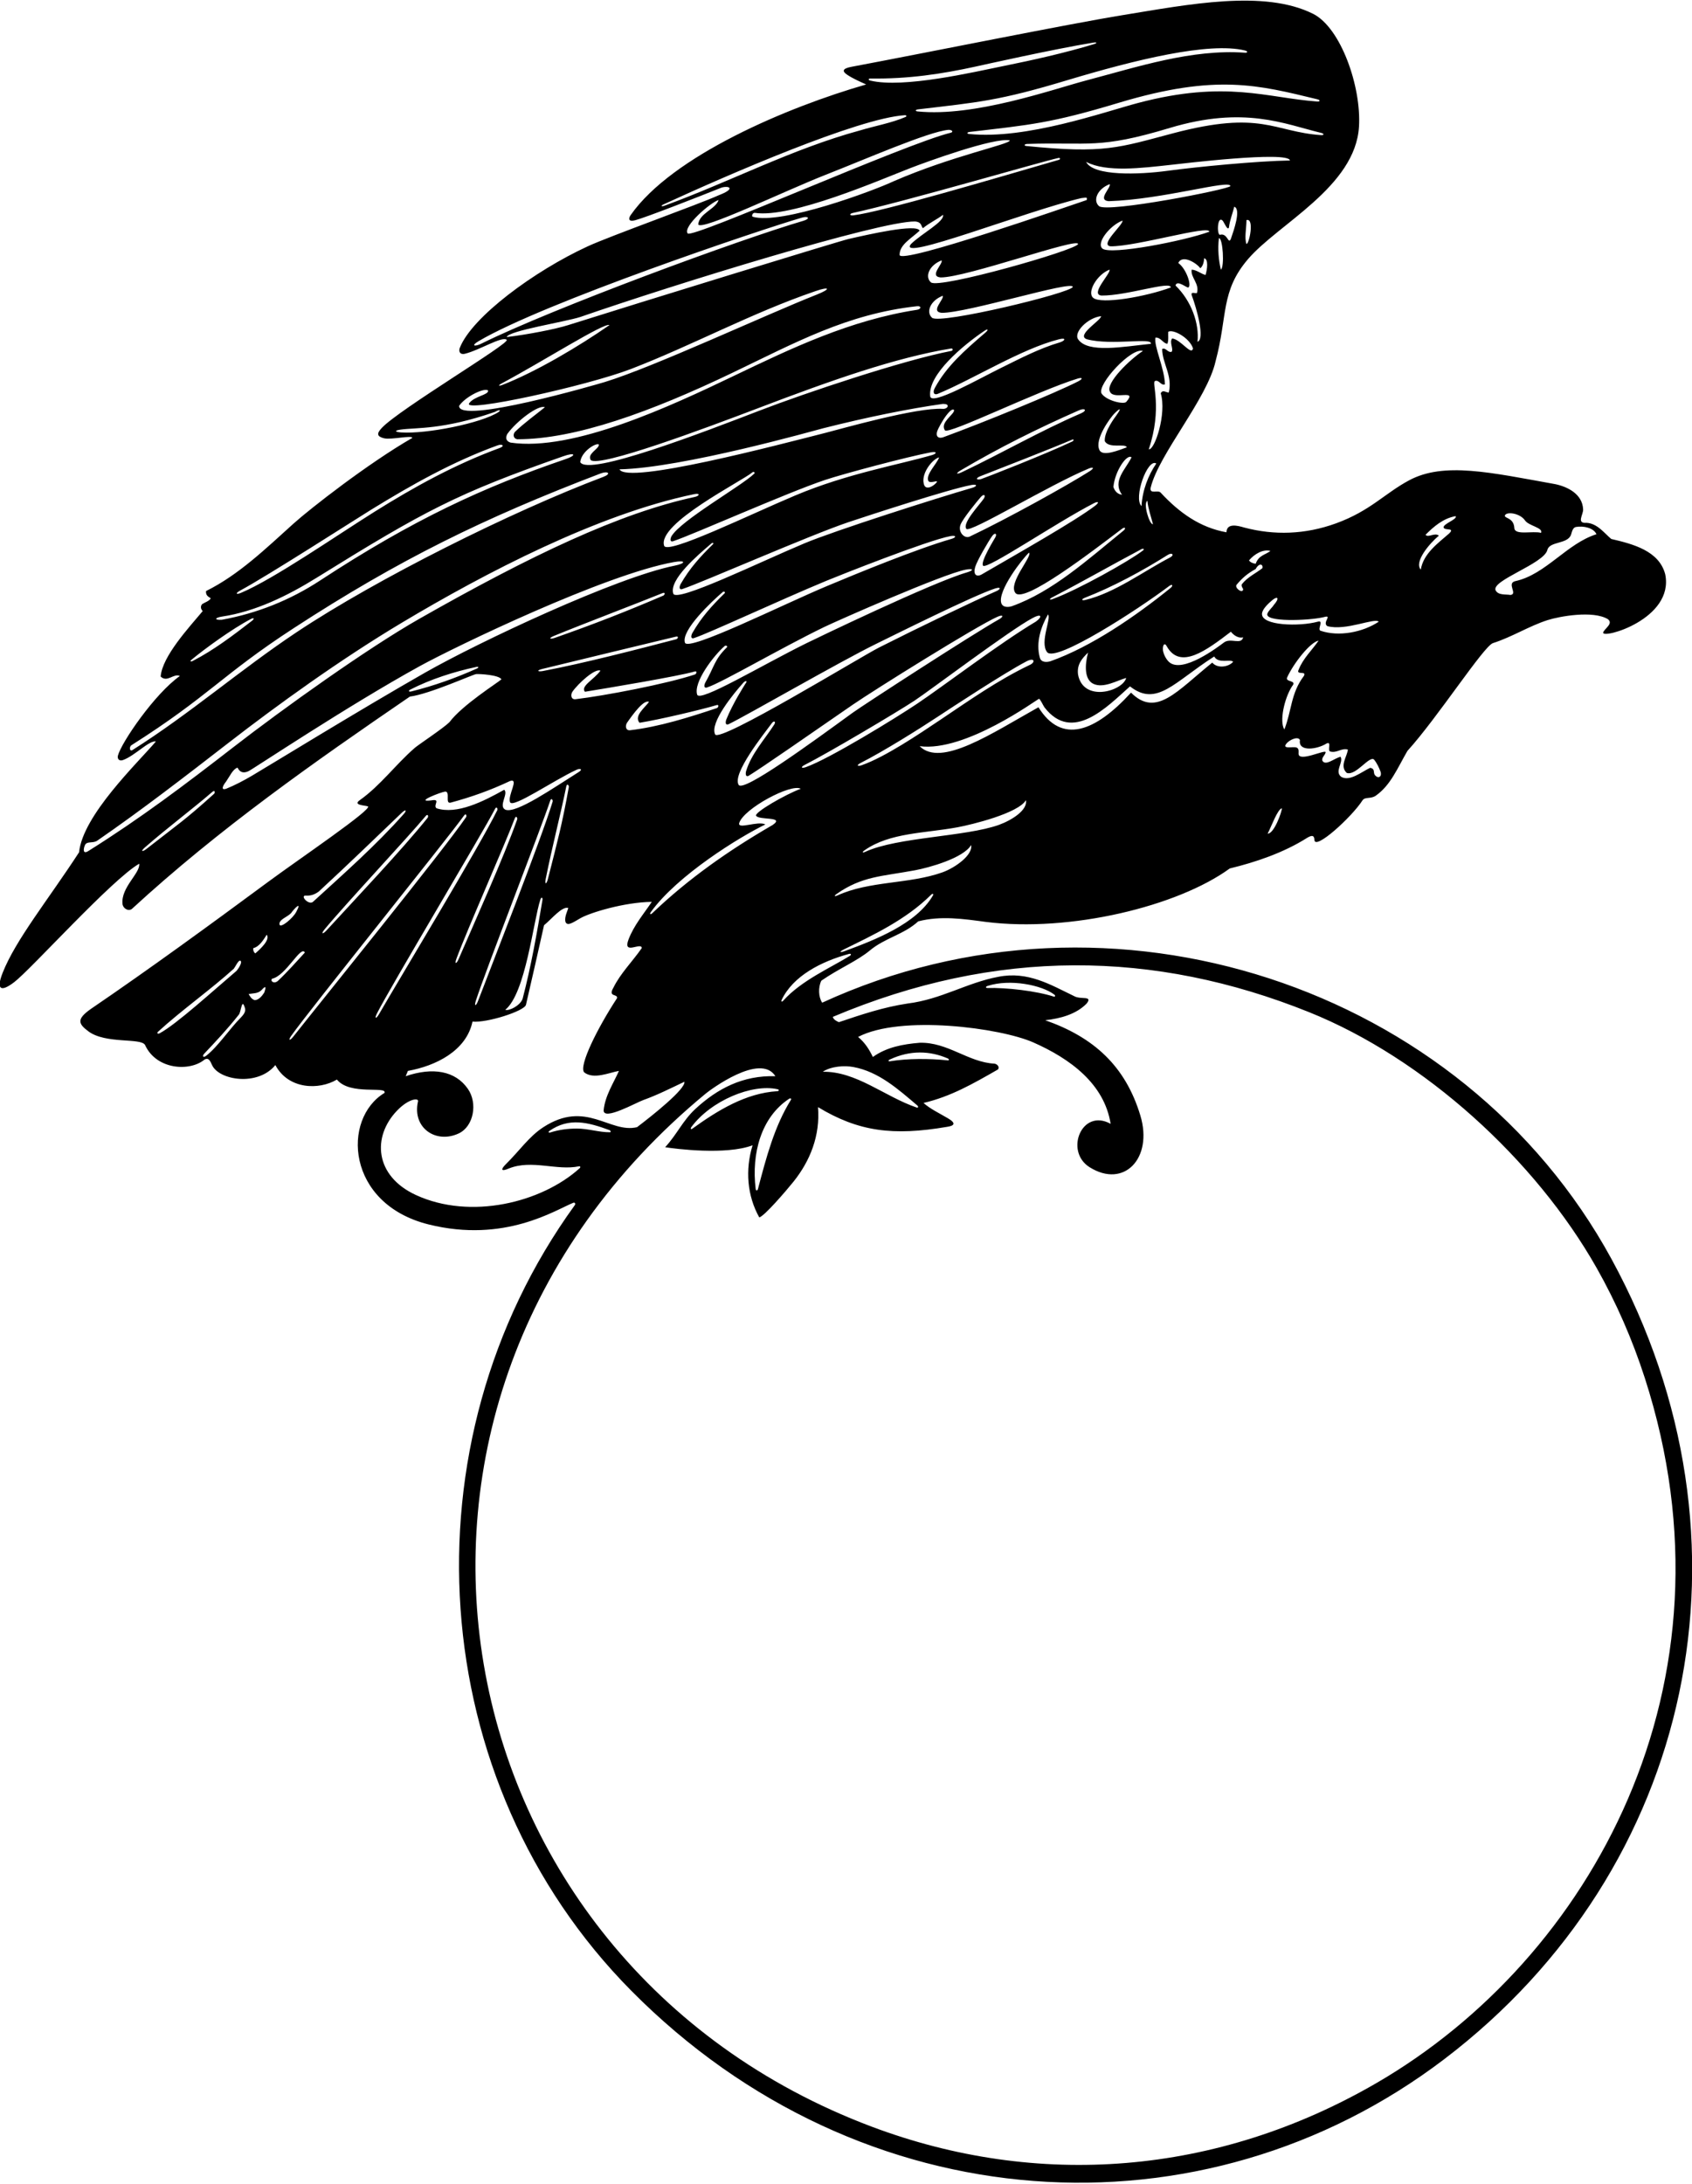 <?xml version="1.0" encoding="UTF-8"?>
<svg xmlns="http://www.w3.org/2000/svg" xmlns:xlink="http://www.w3.org/1999/xlink" width="527pt" height="680pt" viewBox="0 0 527 680" version="1.1">
<g id="surface1">
<path style=" stroke:none;fill-rule:nonzero;fill:rgb(0%,0%,0%);fill-opacity:1;" d="M 501.914 392.004 C 455.434 306.781 346.004 270.859 256.082 312.211 C 254.934 310.52 254.781 307.438 255.82 305.359 C 261.215 301.613 267.039 299.203 270.949 295.938 C 275.605 292.047 281.48 291.023 286 286.887 C 293.023 285.066 300.137 286.129 307.07 287.062 C 333.258 290.352 366.785 282.246 383.039 270.41 C 390.93 268.504 399.773 265.555 407.145 260.871 C 408.426 260.113 409.312 259.918 409.398 261.477 C 409.398 264.988 421.02 254.453 424.402 249.164 C 425.207 248.047 426.957 248.859 428.543 247.734 C 433.129 244.48 435.164 239.355 438.363 233.816 C 447.73 223.496 462.082 201.254 464.988 200.254 C 470.992 198.332 476.211 194.953 482.016 193.09 C 485.645 191.922 496.199 189.988 500.801 192.797 C 502.621 194.207 499.695 195.723 499.328 196.961 C 498.938 199.086 521.484 192.797 518.664 178.836 C 516.758 171.465 508.52 169.383 501.844 167.82 C 499.676 166 497.508 162.965 494.125 162.793 C 490.914 163.051 493.172 160.191 493.086 158.629 C 492.91 153.773 488.098 151.496 484.324 150.738 C 464.176 147.113 449.715 143.766 438.891 149.559 C 431.234 153.66 426.824 159.07 416.113 162.965 C 406.504 166.453 396.879 166.73 387.547 164.266 C 385.445 163.637 382.086 162.793 381.996 165.742 C 373.758 164.266 367.344 159.672 361.531 153.426 C 360.75 152.387 357.91 154.098 358.41 151.777 C 361.012 141.285 376.016 124.18 378.625 112.426 C 382.422 98.254 380.121 90.699 388.746 80.645 C 398.109 69.727 422.16 58.164 423.281 39.422 C 424.031 26.957 417.609 8.613 408.965 4.297 C 393.766 -3.297 370.219 1.363 349.883 4.676 C 332.41 7.523 288.961 16.344 265.234 20.797 C 262.254 21.355 262.25 22.219 263.98 23.352 C 265.785 24.531 267.828 25.414 269.781 26.297 C 245.285 33.344 209.422 48.461 196.453 66.941 C 195.754 67.941 195.586 69.168 197.836 68.578 C 201.18 67.703 217.281 61.398 224.695 58.43 C 227.035 57.715 229.352 58.707 223.82 60.812 C 217.492 63.672 189.957 73.52 183.062 76.699 C 166.266 84.441 146.949 98.754 143.207 108.324 C 142.844 109.25 143.105 110.48 144.707 110.176 C 149.242 109.113 156.398 104.562 157.828 105.816 C 159 106.836 124.512 127.332 118.934 133.223 C 117.227 135.027 117.387 135.926 119.672 136.484 C 122.035 136.973 128.215 135.453 128.434 136.344 C 114.559 144.344 96.562 158.414 91.473 162.992 C 82.77 170.828 74.352 179.004 64.172 184.039 C 64.086 185.254 64.586 185.645 65.648 186.293 C 65.215 187.16 63.738 187.594 62.996 188.086 C 62.434 188.672 62.418 189.504 63.133 190.281 C 58.988 195.254 50.539 204.301 50.039 210.66 C 52.117 212.656 54.113 209.535 56.02 210.488 C 48.176 216.02 37.797 231.191 36.723 235.289 C 36.492 236.168 37.02 237.133 38.344 236.648 C 42.074 235.285 46.375 230.52 48.562 230.867 C 42.859 237.559 25.812 253.797 24.629 265.383 C 14.988 280.188 4.895 292.59 0.82 302.918 C -1.176 307.973 0.078 309.133 4.418 305.824 C 9.664 301.828 34.773 273.879 43.359 268.938 C 43.773 271.82 37.637 276.309 38.156 281.422 C 38.242 282.723 39.805 283.852 41.02 283.07 C 68.25 258.012 97.992 237.195 127.652 216.906 C 133.852 216.102 147.336 209.969 148.336 209.891 C 149.332 209.816 155.422 210.141 156.184 211.527 C 155.055 212.57 144.039 219.465 139.949 224.91 C 137.836 226.926 130.344 231.863 129.172 232.883 C 123.191 238.086 118.496 244.594 112.039 249.164 C 109.895 250.684 113.344 250.727 114.559 251.07 C 116.398 251.766 93.062 267.543 83.676 274.477 C 65.379 287.992 46.699 301.621 28.359 314.117 C 23.781 317.32 24.344 318.758 27.523 321.129 C 32.938 325.164 43.914 323.059 45.18 325.391 C 48.727 333.145 59.16 333.742 63.738 329.898 C 65.055 329.215 65.484 330.426 66.066 331.672 C 68.254 336.379 80.32 338.336 85.766 331.633 C 89.797 339.246 99.379 339.477 104.93 336.145 C 109.027 341.195 120.629 338.051 119.762 340.305 C 106.445 348.336 107.773 374.855 133.508 381.262 C 157.223 387.148 172.941 376.766 178.555 374.516 C 179.074 374.305 179.312 374.855 179.047 375.227 C 125.184 449.574 132.129 554.711 196.578 619.816 C 268.312 692.281 374.672 698.297 449.781 641.211 C 527.75 581.953 549.676 479.57 501.914 392.004 Z M 474.961 162.012 C 476.066 163.746 480.727 164.289 479.988 165.914 C 477.387 165.223 471.84 166.781 471.664 164.441 C 471.492 161.145 468.586 161.469 468.715 160.539 C 469.129 159.191 473.398 159.758 474.961 162.012 Z M 481.961 171.207 C 482.691 168.477 488.281 169.504 489.328 166.473 C 489.738 164.957 490.051 164.289 490.828 164.094 C 493.172 163.66 496.379 164.352 497.246 166.348 C 488.055 169.211 481.465 178.836 472.098 180.918 C 469.02 181.523 472.879 184.992 470.449 185.254 C 469.062 184.992 466.723 185.426 465.855 183.863 C 464.25 180.766 480.941 175.562 481.961 171.207 Z M 444 166.52 C 446.516 164.008 449.465 161.406 453.367 160.711 C 454.062 161.688 449.398 163.098 449.637 164.266 C 449.984 165.309 453.41 164.18 451.285 166.176 C 447.902 169.121 443.309 172.418 442.527 177.359 C 440.402 175.02 445.062 169.383 448.164 166.781 C 446.863 165.742 444.848 167.539 444 166.52 Z M 49.805 321.695 C 49.062 322.102 48.789 321.656 49.215 321.266 C 56.441 314.633 65.781 308.016 72.824 301.629 C 73.258 301.109 74.145 299.113 74.754 299.113 C 75.75 299.352 74.297 301.586 73.691 302.281 C 66.027 308.805 55.012 318.852 49.805 321.695 Z M 75.125 316.719 C 71.406 320.434 67.941 325.855 64.195 328.754 C 63.309 329.441 62.895 328.84 63.613 328.082 C 67.098 324.402 70.797 320.48 74.32 316.023 C 74.672 315.711 74.898 314.57 75.133 313.699 C 75.414 312.637 75.703 311.969 76.227 313.684 C 76.508 314.422 76.508 315.285 75.125 316.719 Z M 82.297 309.086 C 81.496 310.301 80.562 311.344 79.348 311.43 C 78.242 311.059 77.875 310.215 77.441 309.52 C 78.656 309.262 80.34 309.43 81.43 308.309 C 83.445 306.074 82.469 308.48 82.297 309.086 Z M 79.523 296.859 C 79.09 296.598 78.742 295.82 78.914 295.211 C 80.734 294.801 82.035 292.695 83.078 291.051 C 84.203 292.523 81.344 295.297 79.523 296.859 Z M 285.672 344.18 C 286.129 344.566 286.016 345.027 285.508 344.855 C 275.562 341.473 266.734 333.551 256.254 333.715 C 258.941 331.98 263.02 331.719 265.793 332.242 C 273.68 333.688 279.773 339.172 285.672 344.18 Z M 277.113 329.922 C 283.551 326.895 289.723 327.215 295.117 329.539 C 295.703 329.789 295.719 330.223 295.145 330.164 C 289.324 329.566 282.668 329.57 277.262 330.445 C 276.629 330.551 276.551 330.188 277.113 329.922 Z M 264.668 297.648 C 258.867 301.258 249.57 305.297 243.945 311.594 C 243.535 312.055 243.199 311.895 243.457 311.355 C 247.008 303.883 255.758 299.383 264.426 297.027 C 265.07 296.852 265.273 297.273 264.668 297.648 Z M 210.496 198.242 C 211.543 197.992 211.117 198.918 210.641 199.039 C 198.539 202.195 181.645 206.57 169.098 208.938 C 167.551 209.23 166.91 208.793 168.875 208.301 C 178.496 205.957 202.105 200.246 210.496 198.242 Z M 172.516 198.012 C 181.676 194.246 198.344 187.93 206.336 184.688 C 207.336 184.281 207.051 185.262 206.602 185.453 C 195.109 190.395 184.879 194.379 172.832 198.605 C 171.348 199.129 170.648 198.793 172.516 198.012 Z M 161.125 136.777 C 179.258 136.777 202.766 128.23 228.121 116.082 C 247.66 106.723 263.805 97.758 285.598 95.348 C 287.031 95.191 286.988 96.254 285.629 96.461 C 264.789 99.684 246.672 108.355 228.461 117.09 C 209.039 126.398 178.492 140.684 159.043 137.816 C 157.828 137.473 157.266 136.539 158.004 135.129 C 160.949 131.055 167.781 125.914 169.711 126.805 C 166.848 129.145 163.293 131.66 160.344 134.523 C 159.648 135.453 159.996 136.602 161.125 136.777 Z M 186.531 138.426 C 186.641 139.789 182.719 141.285 184.02 143.281 C 186.918 145.52 218.855 133.68 236.359 127.008 C 259.211 118.301 279.02 111.352 296.223 108.512 C 296.84 108.41 296.902 109.148 296.328 109.262 C 281.238 112.176 250.781 122.383 236.695 127.805 C 219.461 134.438 183.133 148.48 180.723 143.887 C 181.07 140.504 185.773 137.73 186.531 138.426 Z M 292.953 86.387 C 300.973 86.449 335.863 73.797 335.777 75.988 C 335.277 77.871 292.41 90.066 289.953 87.926 C 287.98 86.207 289.355 82.59 293.277 81.074 C 293.797 82.156 289.266 86.016 292.953 86.387 Z M 343.062 92.031 C 351.082 92.094 364.738 87.324 364.652 89.516 C 356.996 92.363 342.922 94.859 340.469 92.723 C 338.488 91 341.652 85.48 345.574 83.965 C 346.098 85.051 339.375 91.66 343.062 92.031 Z M 342.934 98.445 C 343.168 99.625 335.004 104.348 338.48 105.625 C 346.23 107.695 359.086 104.953 358.453 107.055 C 349.68 107.961 338.824 110.055 335.797 105.645 C 334.312 103.484 338.758 98.934 342.934 98.445 Z M 340.574 212.941 C 343.766 214.426 348.086 211.805 350.777 211.094 C 349.672 215.234 337.426 218.812 335.777 210.055 C 335.363 206.996 336.902 205.109 338.898 203.203 C 337.836 207.129 337.734 211.621 340.574 212.941 Z M 327.191 205.891 C 326.062 206.238 324.328 206.324 323.895 204.852 C 322.508 199.996 324.328 194.965 326.41 191.324 C 327.559 192.473 323.766 199.926 326.125 203.047 C 328.734 206.496 354.828 189.547 364.117 182.504 C 365.184 181.695 365.469 182.359 364.633 183.039 C 353.672 191.918 339.918 201.367 327.191 205.891 Z M 285.652 219.125 C 279.078 223.531 258.301 236.305 250.98 238.871 C 249.574 239.367 249.309 238.848 250.594 238.195 C 257.891 234.496 279.438 221.734 284.859 218.152 C 289.492 215.094 314.742 196.07 321.555 192.477 C 324.312 190.934 324.852 191.93 322.664 193.535 C 311.516 200.168 293.891 213.602 285.652 219.125 Z M 320.602 207.105 C 310.723 211.836 301.836 218.129 292.828 224.168 C 286.254 228.574 275.715 235.699 268.395 238.27 C 266.984 238.762 266.723 238.242 268.008 237.594 C 275.305 233.895 286.613 226.777 292.035 223.195 C 296.672 220.141 312.68 209.641 319.492 206.047 C 322.246 204.504 322.684 206.238 320.602 207.105 Z M 216.289 198.633 C 220.902 197.117 242.648 186.965 257.371 180.852 C 261.188 179.266 288.941 168.25 296.004 166.938 C 297.977 166.574 297.891 167.355 296.352 167.797 C 285.527 170.922 267.047 178.512 257.535 182.5 C 243.57 188.352 214.273 203.012 213.332 200.105 C 212.09 196.266 221.762 187.199 225.156 184.301 C 225.449 184.051 226.043 184.387 225.691 184.73 C 221.746 188.578 218.441 192.207 215.574 197.227 C 214.988 198.523 215.465 199.004 216.289 198.633 Z M 225.754 201.121 C 226.047 200.871 226.766 201.207 226.414 201.551 C 222.469 205.398 222.512 207.582 219.645 212.598 C 219.059 213.898 219.535 214.375 220.359 214.008 C 224.895 212.52 243.215 201.781 256.695 195.246 C 260.488 193.406 293.766 178.684 300.824 177.371 C 303.359 176.898 303.273 177.621 301.176 178.227 C 290.352 181.352 253.52 199.125 251.148 200.297 C 236.945 207.312 217.953 218.789 217.145 216.297 C 215.898 212.457 222.359 204.02 225.754 201.121 Z M 289.121 149.699 C 289.641 150.824 292.656 149.113 291.637 150.305 C 290.703 151.391 288.645 152.582 287.906 151.172 C 286.477 147.812 290.379 142.934 292.504 142.414 C 291.723 144.582 288.352 147.609 289.121 149.699 Z M 292.242 133.48 C 293.141 131.688 294.492 129.383 295.871 128.051 C 296.953 127.008 297.609 127.59 296.77 128.621 C 295.359 130.359 293.07 132.102 294.309 133.992 C 295.336 135.453 323.062 121.754 335.652 117.879 C 337.094 117.445 337.492 117.891 335.797 118.758 C 328.727 122.383 306.168 131.625 293.719 136.172 C 291.961 136.703 291.184 135.578 292.242 133.48 Z M 293.305 97.406 C 301.328 97.473 334.215 87.152 334.129 89.34 C 333.629 91.227 292.766 101.086 290.309 98.949 C 288.332 97.227 289.707 93.613 293.633 92.094 C 294.152 93.18 289.621 97.039 293.305 97.406 Z M 306.879 103.598 C 300.191 109.328 294.824 114.102 291.203 120.734 C 290.379 122.23 290.922 123.098 292.07 122.641 C 303.145 118.066 318.09 108.617 329.836 105.648 C 332.215 105.047 331.785 106.078 330.141 106.598 C 323.672 108.504 317.777 111.617 311.844 114.531 C 304.805 117.988 290.062 126.406 289.723 123.406 C 288.902 116.695 299.969 107.508 306.594 103.027 C 307.812 102.203 307.918 102.707 306.879 103.598 Z M 299.246 146.445 C 311.184 139.398 323.086 133.48 336.023 127.777 C 337.988 126.91 338.754 127.809 336.656 128.715 C 324.039 134.16 312.055 141.094 299.672 146.988 C 297.84 147.859 297.551 147.449 299.246 146.445 Z M 305.352 148.281 C 309.699 146.602 329.059 139.031 333.832 136.938 C 334.547 136.625 334.559 137.195 333.941 137.488 C 325.438 141.52 306.285 148.98 305.57 149.172 C 304.027 149.578 303.766 148.895 305.352 148.281 Z M 305.457 154.785 C 306.438 153.645 307.145 154.164 306.406 155.27 C 305.16 157.133 299.59 162.918 301 164.684 C 302.156 166.043 326.973 150.91 339.145 145.879 C 340.543 145.312 340.98 145.719 339.371 146.742 C 332.672 151.004 313.949 161.422 301.977 167.105 C 300.277 167.801 298.312 165.535 299.176 163.352 C 299.902 161.48 304.207 156.242 305.457 154.785 Z M 344.102 137.383 C 345.488 139.812 350.539 137.945 350.953 139.289 C 348.523 140.16 343.492 142.281 342.453 140.16 C 340.734 136.723 346.078 129.812 346.992 128.871 C 348.523 127.301 349.742 126.469 347.691 129.363 C 347.484 129.656 343.84 134.348 344.102 137.383 Z M 349.414 164.688 C 350.48 163.879 350.766 164.543 349.93 165.223 C 338.969 174.102 327.863 184.242 315.137 188.766 C 314.012 189.113 312.277 189.199 311.844 187.727 C 310.746 183.887 318.453 173.938 320.5 172.078 C 321.648 173.23 313.895 181.5 316.254 184.621 C 318.863 188.07 340.129 171.73 349.414 164.688 Z M 341.031 157.523 C 334.703 162.324 317.125 172.27 305.664 178.922 C 304.027 179.754 303.062 178.785 303.742 176.531 C 304.312 174.609 307.891 168.473 309.016 166.918 C 309.895 165.699 310.645 166.16 310 167.324 C 309.715 167.84 305.219 175.102 306.203 176.148 C 307.473 177.406 329.016 162.699 340.734 156.68 C 342.078 156 342.551 156.371 341.031 157.523 Z M 232.203 212.852 C 231.734 213.609 228.328 218.855 226.18 224.121 C 225.77 225.488 226.305 225.898 227.074 225.426 C 232.582 222.77 261.609 206.008 272.887 200.484 C 278.23 197.871 303.059 185.484 309.883 183.258 C 311.789 182.633 311.809 183.418 310.344 184.062 C 303.285 187.152 286.566 195.168 273.855 201.59 C 267.98 204.555 224.055 231.434 222.738 228.676 C 221 225.031 228.523 215.926 231.504 212.605 C 232.219 211.812 232.926 211.934 232.203 212.852 Z M 240.422 225.148 C 241.039 224.312 241.762 224.637 241.145 225.605 C 238.172 230.246 233.996 234.699 232.344 240.234 C 232.07 241.637 232.645 241.992 233.359 241.445 C 236.934 239.277 252.328 228.605 265.605 219.43 C 271.812 215.141 304.219 194.879 310.699 192.039 C 312.535 191.234 312.629 192.016 311.234 192.797 C 303.273 197.246 268.773 219.605 265.496 221.988 C 252.52 231.422 231.508 246.785 230.066 244.395 C 227.98 240.938 237.773 228.742 240.422 225.148 Z M 327.613 186.066 C 337.211 181.094 346.098 175.996 355.559 170.973 C 356.043 170.754 356.648 170.906 355.938 171.449 C 351.648 174.734 335.703 183.676 327.891 186.523 C 326.781 186.93 326.785 186.496 327.613 186.066 Z M 349.477 154.035 C 348.09 153.945 347.137 152.82 346.789 151.605 C 347.273 146.52 351.082 141.199 352.426 142.414 C 350.605 146.141 346.355 149.785 349.477 154.035 Z M 345.75 122.035 C 347.051 124.637 354.422 120.992 350.777 125.156 C 349.91 126.023 344.469 124.723 343.062 122.469 C 341.762 119.629 352.387 108.07 355.98 109.285 C 352.238 111.656 344.059 119.379 345.75 122.035 Z M 256.438 133.34 C 270.125 129.891 283.113 127.242 293.719 125.762 C 293.949 125.762 294.184 125.777 294.406 125.812 C 295.844 126.039 295.109 127.41 293.641 127.312 C 285.594 126.781 261.695 133.617 257.043 134.797 C 242.254 138.547 195.312 150.953 192.949 146.141 C 212.637 145.711 254.059 133.941 256.438 133.34 Z M 234.934 147.469 C 230.988 151.32 211.965 162.031 209.098 167.051 C 208.512 168.352 208.988 168.828 209.812 168.461 C 215.621 166.551 245.086 153.426 256.992 149.438 C 262.633 147.547 282.879 142.156 289.938 140.844 C 291.91 140.48 291.824 141.258 290.285 141.703 C 279.465 144.828 263.82 147.484 247.695 154.273 C 233.73 160.129 207.797 172.836 206.855 169.93 C 204.613 163.012 231.129 149.832 234.395 147.039 C 234.688 146.789 235.281 147.129 234.934 147.469 Z M 221.648 169.16 C 221.941 168.91 222.41 169.121 222.059 169.465 C 218.113 173.312 214.809 176.941 211.941 181.957 C 211.355 183.258 211.832 183.734 212.656 183.367 C 218.469 181.461 252.359 166.582 264.266 162.59 C 269.906 160.703 295.453 152.336 302.512 151.023 C 304.484 150.656 304.398 151.438 302.859 151.883 C 292.039 155.004 260.055 165.195 250.543 169.184 C 236.578 175.035 210.645 187.742 209.703 184.836 C 208.301 180.512 217.309 172.867 221.648 169.16 Z M 178.281 215.395 C 180.145 212.73 185.391 208.004 187.016 208.828 C 185.062 211.559 180.703 213.668 182.184 215.395 C 188.391 214.395 211.641 210.512 216.34 209.094 C 217.273 208.812 216.902 209.859 216.465 210.008 C 207.742 212.93 188.277 216.645 179.277 217.715 C 177.824 217.891 177.676 216.352 178.281 215.395 Z M 195.289 225.055 C 197.156 222.391 200.516 217.73 202.145 218.551 C 200.84 220.371 197.371 222.934 199.195 225.055 C 205.402 224.055 218.465 220.977 223.168 219.559 C 224.102 219.273 223.73 220.324 223.289 220.473 C 214.566 223.395 205.289 226.305 196.289 227.375 C 194.836 227.551 194.684 226.012 195.289 225.055 Z M 238.391 256.711 C 236.051 255.496 229.676 258.379 230.238 256.273 C 231.629 251.766 246.477 243.852 249.402 245.609 C 244.637 247.344 234.77 253.066 235.508 254.012 C 236.395 255.453 244.637 254.152 240.645 256.883 C 227.051 264.742 214.383 273.613 203.23 284.289 C 202.574 284.918 202.215 284.691 202.758 283.938 C 210.996 272.527 230.32 260.613 238.391 256.711 Z M 242.137 339.148 C 242.77 339.289 242.699 339.73 242.09 339.77 C 232.277 340.375 223.559 345.73 215.621 351.457 C 215.199 351.762 214.984 351.414 215.328 350.949 C 221.48 342.641 234.293 337.406 242.137 339.148 Z M 245.797 342.121 C 246.203 341.852 246.574 342.098 246.336 342.477 C 241.164 350.777 238.645 360.504 236.07 370.246 C 235.918 370.816 235.438 370.805 235.367 370.227 C 234.012 359.078 237.094 347.855 245.797 342.121 Z M 290.535 278.895 C 285.355 287.688 272.629 292.641 263.078 296.148 C 261.379 296.773 261.34 296.363 262.914 295.586 C 271.812 291.203 282.098 286.469 290.008 278.602 C 290.504 278.109 290.879 278.309 290.535 278.895 Z M 293.543 271.625 C 283.152 275.324 270.836 274.238 260.867 278.805 C 259.852 279.27 259.715 278.953 260.586 278.348 C 268.52 272.809 274.625 272.902 284.926 270.996 C 289.426 270.16 300.059 267.199 302.477 263.125 C 303.062 266.184 297.621 270.148 293.543 271.625 Z M 311.121 256.848 C 300.73 260.547 279.535 260.641 269.566 265.207 C 268.551 265.672 268.414 265.359 269.285 264.754 C 277.219 259.215 287.949 259.496 298.254 257.59 C 302.75 256.754 317.117 253.238 319.539 249.164 C 320.121 252.223 315.195 255.371 311.121 256.848 Z M 377.574 206.324 C 366.562 215.172 360.137 223.531 352.273 215.668 C 341.062 227.934 330.664 231.863 323.441 220.223 C 308.91 228.336 293.121 239.027 286.434 232.34 C 300.656 234.246 322.98 217.797 323.578 217.602 C 323.938 217.484 324.957 219.789 325.316 220.254 C 333.996 231.465 344.734 220.172 351.949 213.719 C 360.312 220.289 365.797 212.297 378.184 204.418 C 379.48 206.781 383.297 205.109 384.078 206.066 C 382.777 207.625 379.266 208.297 377.574 206.324 Z M 394.832 259.57 C 396.047 257.23 397.91 251.98 399.254 251.68 C 399.32 252.633 396.824 259.68 394.832 259.57 Z M 402.406 213.723 C 404.195 211.656 400.188 212.523 400.902 210.922 C 402.984 206.41 408.102 199.953 410.699 199.477 C 408.727 202.359 405.824 205.043 404.492 208.516 C 403.547 210.355 407.125 208.73 406.105 210.488 C 402.027 215.863 402.375 221.152 400.035 227.137 C 398.453 224.664 399.977 217.559 402.406 213.723 Z M 428.18 241.262 C 427.656 240.48 428.371 239.363 426.742 239.082 C 423.883 240.473 420.348 243.418 417.727 241.879 C 415.559 240.145 418.508 237.457 417.551 235.637 C 415.645 236.07 412.977 238.539 411.914 236.938 C 411.461 235.961 412.762 235.133 412.891 234.266 C 413.062 233.133 404.305 237.566 404.457 234.598 C 404.457 233.902 404.633 233.121 403.852 232.773 C 402.809 232.34 399.102 233.445 400.73 231.473 C 401.598 230.41 404.305 229.109 404.891 230.434 C 404.258 234.223 410.285 233.348 413.195 231.496 C 414.82 230.734 413.391 233.555 414.258 233.988 C 416.426 234.598 417.641 232.859 419.809 233.383 C 419.633 235.551 417.117 238.496 419.461 240.664 C 422.301 241.684 426.527 235.18 427.957 236.504 C 428.824 237.543 429.562 239.082 430.039 240.406 C 430.43 242.012 429.133 242.539 428.18 241.262 Z M 396.738 188.375 C 396.309 189.129 395.074 190.117 394.742 191.094 C 393.84 193.734 407.352 193.289 412.176 192.191 C 415.363 191.277 411.676 193.75 413.41 194.965 C 419.223 196.527 428.152 192.254 429.434 193.578 C 424.488 196.871 416.965 198.367 411.242 196.375 C 410.27 195.855 412.438 193.016 410.441 193.578 C 404.754 195.137 392.77 194.855 393.07 191.066 C 393.188 189.594 395.137 187.82 396.359 186.801 C 397.91 185.535 398.668 186.184 396.738 188.375 Z M 395.699 171.551 C 394.137 172.766 392.059 172.852 391.102 175.539 C 390.32 175.453 389.453 175.129 389.02 174.5 C 390.668 172.504 393.465 170.898 395.699 171.551 Z M 385.117 182.129 C 386.855 180.008 388.66 178.488 391.09 177.188 C 392.273 175.02 393.531 175.801 393.184 176.926 C 391.188 178.488 388.5 179.703 386.766 181.957 C 386.594 182.562 386.941 182.91 387.199 183.43 C 387.18 184.992 384.512 183.172 385.117 182.129 Z M 383.387 196.699 C 384.164 197.738 385.727 198.867 387.199 198.434 C 386.637 200.926 383.277 198.492 381.219 200.059 C 379.637 201.227 368.211 210.031 364.047 206.066 C 363.18 205.199 362.484 203.898 362.227 202.598 C 362.031 200.711 362.789 199.953 363.438 201.297 C 367.617 208.605 375.652 202.598 383.387 196.699 Z M 363.773 172.754 C 365.055 171.949 365.93 172.801 364.406 173.594 C 356.02 177.961 347.328 184.559 338.086 186.801 C 336.824 187.105 336.707 186.594 337.938 186.113 C 346.715 182.695 355.855 177.738 363.773 172.754 Z M 359.105 163.227 C 358.02 163.422 355.961 156.699 357.367 155.941 C 357.629 158.457 358.496 160.797 359.105 163.227 Z M 355.547 157.59 C 352.926 155.188 357.395 142.586 360.145 144.32 C 357.652 147.969 355.809 152.645 355.547 157.59 Z M 365.086 105.383 C 364.133 106.598 365.605 108.68 364.914 109.547 C 363.699 109.895 363.094 108.074 361.965 108.68 C 362.051 113.277 365.262 116.918 364.047 122.207 C 363.266 122.297 362.141 121.168 361.531 122.469 C 363.438 128.797 359.645 140.223 357.805 139.898 C 362.113 127.004 358.672 119.195 359.711 118.652 C 361.012 118.133 361.531 120.129 362.832 119.691 C 362.746 114.75 359.32 107.703 359.883 105.125 C 361.531 104.949 362.312 107.031 363.613 107.031 C 364.047 105.906 363.785 104.258 363.871 103.305 C 365.391 102.395 370.551 105.211 371.59 108.508 C 371.027 110.848 367.863 105.73 365.086 105.383 Z M 375.492 85.613 C 374.191 85.352 372.805 84.051 371.156 83.965 C 370.812 86.48 373.672 88.301 372.805 91.25 C 372.199 91.422 370.898 90.73 371.156 91.855 C 372.805 96.277 375.363 105.645 372.98 106.426 C 373.586 100.789 371.07 93.676 366.129 88.906 C 366.582 87 369.598 89.688 370.117 89.516 C 371.242 88.949 369.512 83.703 366.996 81.883 C 368.348 79.012 373.016 82.184 373.848 83.531 C 374.715 82.836 374.973 81.535 375.059 80.41 C 376.445 80.715 376.016 83.855 375.492 85.613 Z M 343.348 77.387 C 341.367 75.664 345.672 70.207 349.594 68.691 C 350.113 69.773 342.254 76.328 345.938 76.695 C 353.961 76.762 376.75 69.961 376.664 72.148 C 369.008 74.996 345.801 79.523 343.348 77.387 Z M 342.312 64.188 C 340.336 62.465 341.711 58.852 345.633 57.336 C 346.156 58.418 341.621 62.277 345.309 62.645 C 362.359 62.098 383.297 55.762 383.211 57.949 C 382.953 58.926 344.816 66.367 342.312 64.188 Z M 380.262 83.965 C 379.57 81.102 379.223 77.461 379.656 74.164 C 380.891 74.102 381.434 83.098 380.262 83.965 Z M 383.387 74.34 C 382.52 76.379 382.41 72.367 379.914 73.125 C 378.941 72.801 379.195 66.867 380.879 68.785 C 381.305 69.344 382.41 72.039 382.777 70.785 C 383.039 68.527 383.906 66.535 384.426 64.367 C 386.637 65.105 384.254 71.824 383.387 74.34 Z M 388.242 75.988 C 387.547 74.164 388.195 71.285 388.242 68.527 C 390.758 67.812 389.129 75.836 388.242 75.988 Z M 363.551 53.199 C 354.82 54.371 340.566 54.914 338.289 50.406 C 344.688 53.723 355.461 52.332 364.633 51.336 C 367.441 51.031 401.379 46.895 401.77 49.973 C 391.664 50.133 373.133 51.91 363.551 53.199 Z M 411.48 42.078 C 396.578 41.027 393.004 34.203 365.41 41.492 C 348.422 45.98 343.973 47.914 319.711 45.465 C 318.859 45.379 318.98 44.926 319.828 44.824 C 339.375 44.184 342.168 46.523 364.309 39.848 C 387.57 32.859 400.082 38.629 411.496 41.379 C 412.516 41.625 412.406 42.145 411.48 42.078 Z M 265.641 66.309 C 281.891 62.773 324.559 50.277 329.602 49.203 C 330.328 49.047 330.289 49.621 329.848 49.754 C 310.316 55.414 274.824 65.949 265.785 67.055 C 264.605 67.195 264.445 66.566 265.641 66.309 Z M 234.445 67.488 C 234.031 67.375 234.336 66.164 235.141 66.285 C 246.527 67.977 273.719 56.156 283.559 52.336 C 288.336 50.48 309.781 42.664 314.531 43.727 C 314.551 44.941 296.559 48.52 278.348 56.434 C 272.168 59.359 243.312 70.098 234.445 67.488 Z M 410.285 30.91 C 411.301 31.152 411.191 31.676 410.27 31.609 C 394.684 30.508 381.879 24.82 354.477 32.059 C 343.742 34.895 319.609 43.516 301.887 41.723 C 301.035 41.637 301.156 41.184 302.008 41.082 C 320.859 38.859 327.148 38.438 348.566 31.977 C 378.898 22.867 392.09 26.523 410.285 30.91 Z M 387.738 15.711 C 388.758 15.957 388.648 16.477 387.723 16.41 C 371.176 15.242 354.477 20.785 338.406 25.027 C 327.676 27.863 303.539 36.484 285.82 34.695 C 284.969 34.609 285.09 34.152 285.941 34.055 C 304.789 31.828 311.082 31.41 332.5 24.949 C 353.574 18.617 376.484 13 387.738 15.711 Z M 271.191 24.445 C 282.84 24.621 293.332 23.043 303.941 20.715 C 305.938 20.277 328.277 15.266 340.562 13.262 C 341.762 13.066 341.758 13.434 340.688 13.758 C 331.727 16.473 321.602 18.738 312.602 20.551 C 303.215 22.445 281.438 27.57 271.086 25.098 C 270.293 24.906 270.438 24.434 271.191 24.445 Z M 206.895 64.078 C 206.062 64.383 205.629 64.121 206.621 63.664 C 226.898 54.34 267.215 36.816 281.816 35.871 C 282.352 35.836 282.48 36.234 282.051 36.422 C 277.766 38.27 272.605 39.188 267.875 40.605 C 246.715 46.355 227.23 56.664 206.895 64.078 Z M 223.82 62.285 C 222.867 65.148 217.82 66.387 217.473 69.855 C 218.125 72.152 244.656 59.324 256.961 54.508 C 269.645 49.539 289.078 41.039 295.363 40.434 C 296.559 40.391 296.992 41.039 296.23 41.301 C 282.098 44.68 215.586 74.426 214.195 72.691 C 212.551 70.523 221.438 62.938 223.82 62.285 Z M 149.879 107.023 C 147.945 107.977 146.516 107.746 149.043 106.246 C 169.227 94.297 236.926 71.488 249.793 67.762 C 251.84 67.172 252.438 68.105 250.258 68.742 C 230.395 74.547 172.133 96.008 149.879 107.023 Z M 157.828 104.949 C 158.23 103.02 176.02 100.223 180.723 98.707 C 210.27 88.469 273.777 68.871 284.961 68.961 C 287.234 69.113 286.867 70.609 287.473 71.043 C 289.469 69.395 291.809 68.355 293.719 66.883 C 294.281 69.008 286.953 72.777 283.746 75.988 C 278.996 81.797 319.473 65.754 336.816 61.68 C 337.965 61.625 338.812 61.156 338.465 62.285 C 333.52 63.934 280.297 82.555 280.188 79.367 C 280.188 76.16 283.746 74.34 286.434 71.824 C 285.52 69.566 270.492 73.004 264.254 74.426 C 261.34 75.09 198.934 94.285 176.992 101.223 C 172.984 102.5 164.332 104.172 157.828 104.949 Z M 156.227 119.402 C 168.73 112.742 188.309 100.312 189.828 101.223 C 180.414 107.77 167.117 115.688 156.562 119.82 C 155.266 120.332 155.012 120.051 156.227 119.402 Z M 152.02 121.602 C 152.277 122.988 147.684 123.336 146.121 125.59 C 143.988 128.684 182.922 120.133 196.52 114.895 C 215.723 107.496 233.953 97.508 253.957 90.664 C 258.492 89.086 258.91 89.953 254.34 91.754 C 238.914 97.832 203.531 114.32 188.398 118.945 C 185.695 119.77 142.715 132.242 143 126.371 C 144.996 123.422 150.977 120.605 152.02 121.602 Z M 124.957 134.645 C 122.902 134.5 122.82 134.047 124.754 133.773 C 129.742 133.07 137.859 133.902 154.102 128.277 C 155.207 127.648 156.289 127.434 155.312 128.277 C 149.996 131.777 132.754 135.195 124.957 134.645 Z M 74.816 183.883 C 83.168 179.414 110.82 161.645 115.75 158.617 C 128.258 150.938 141.031 143.738 154.98 138.68 C 156.488 138.133 157.32 138.875 155.648 139.488 C 141.711 144.605 128.992 151.621 116.629 159.363 C 104.723 166.816 85.301 180.289 75.109 184.578 C 73.445 185.281 73.258 184.719 74.816 183.883 Z M 69.16 191.984 C 79.535 190.438 89.59 185.504 98.672 179.867 C 132.418 158.922 142.301 153.695 175.348 142.098 C 179.254 140.695 179.691 141.793 176.078 142.984 C 150.645 151.676 128.734 161.734 99.699 180.754 C 90.422 186.832 80.148 190.965 69.117 192.973 C 66.66 193.145 66.816 192.336 69.16 191.984 Z M 59.656 205.422 C 63.852 201.953 72.285 195.801 78.168 192.73 C 79.133 192.227 79.281 192.684 78.52 193.273 C 72.48 197.938 66.617 202.398 60.031 205.805 C 59.395 206.133 59.039 205.93 59.656 205.422 Z M 41.242 233.559 C 40.363 234.113 40.18 232.527 40.953 232.035 C 65.168 216.676 69.035 210.199 91.488 195.59 C 124.262 174.262 150.734 161.301 187.117 147.406 C 189.48 146.562 190.434 147.539 187.945 148.477 C 159.398 159.238 117.328 180.254 92.473 196.797 C 74.785 208.57 59.199 222.223 41.242 233.559 Z M 27.684 264.879 C 25.711 266.223 25.934 264.324 26.477 263.113 C 27.086 261.812 29.078 262.699 30.379 261.699 C 44.066 252.258 57.348 242.008 71.266 231.23 C 86.242 219.633 105.918 205.387 125.309 193.809 C 150.789 178.59 186.152 160.07 216.254 153.859 C 218.129 153.469 217.922 154.406 216.422 154.73 C 192.91 159.793 165.312 172.949 130.633 192.664 C 114.516 201.828 88.438 220.445 72.395 232.879 C 57.645 244.309 43.848 254.742 27.684 264.879 Z M 66.66 247.188 C 57.367 255.559 55.672 256.457 45.625 264.328 C 44.387 265.301 43.617 265.207 45.133 263.867 C 52.602 257.359 59.637 252.184 66.164 246.547 C 66.98 245.84 67.027 246.859 66.66 247.188 Z M 148.547 208.156 C 142.035 211.082 135.148 213.555 128.09 215.297 C 127.289 215.492 127.09 215.086 127.809 214.715 C 134.113 211.484 141.449 209.141 148.32 207.676 C 149.078 207.512 149.23 207.848 148.547 208.156 Z M 132.41 209.434 C 112.203 220.938 82.742 239.051 78.449 241.559 C 75.867 243.07 73.227 244.473 70.418 245.609 C 68.812 246.129 69.246 244.828 70.418 243.355 C 71.629 241.621 72.496 239.516 73.973 239.02 C 74.832 240.738 76.066 240.73 77.406 240.121 C 78.746 239.516 108.223 219.801 130.785 207.395 C 141.57 201.469 188.367 178.859 209.926 175.016 C 213.754 174.332 213.641 175.43 210.148 176.129 C 191.949 179.766 149.172 199.891 132.41 209.434 Z M 134.031 248.125 C 135.613 247.387 137.965 246.562 138.664 246.477 C 140.355 246.453 138.512 250.355 140.355 249.922 C 146.773 248.188 152.625 246.129 158.871 243.18 C 161.816 242.227 157.988 247.801 158.875 249.801 C 159.738 251.75 172.57 242.898 179.574 239.691 C 180.715 239.172 181.633 239.527 180.25 240.395 C 172.301 245.387 160.672 253.473 157.395 252.113 C 155.133 251.008 158.457 247.105 157.047 245.91 C 150.547 249.555 142.309 253.719 135.977 251.68 C 134.719 250.789 137.535 248.621 134.293 249.23 C 131.57 249.566 132.387 248.891 134.031 248.125 Z M 148.867 311.746 C 148.309 313.215 147.602 313.535 148.207 311.605 C 151.25 302.176 168.688 257.508 171.371 249.309 C 171.707 248.285 172.273 249.133 172.129 249.602 C 168.48 261.578 153.438 299.758 148.867 311.746 Z M 168.965 280.184 C 167.234 290.574 165.391 301.016 162.773 310.996 C 162.035 313.121 158.566 314.855 157.375 314.422 C 163.734 309.297 166.102 286.805 168.309 280.09 C 168.633 279.113 169.07 279.555 168.965 280.184 Z M 142.828 298.672 C 142.203 300.117 141.484 300.402 142.172 298.5 C 145.617 289.215 157.305 262.883 160.34 254.809 C 160.719 253.801 161.246 254.672 161.086 255.137 C 156.926 266.93 147.887 286.949 142.828 298.672 Z M 169.973 273.672 C 171.898 263.953 174.672 253.309 176.383 244.855 C 176.598 243.801 177.258 244.578 177.172 245.062 C 174.938 257.363 173.777 261.359 170.645 273.734 C 170.258 275.262 169.594 275.656 169.973 273.672 Z M 132.605 254.074 C 133.293 253.246 133.504 254.246 133.199 254.629 C 125.398 264.402 110.281 280.344 101.656 289.754 C 100.594 290.91 99.816 290.945 101.094 289.375 C 107.398 281.734 127.086 260.703 132.605 254.074 Z M 95.043 278.863 C 96.453 278.973 97.766 278.723 99.301 277.594 C 108.773 268.855 116.473 261.359 125.16 253.055 C 126.367 251.902 126.777 252.309 125.82 253.383 C 117.027 263.297 107.184 271.93 97.473 280.816 C 96.238 281.902 93.527 279.082 95.043 278.863 Z M 90.621 284.371 C 91.766 282.734 94.176 280.383 92.27 283.938 C 91.25 285.91 87.457 289.055 87.066 287.926 C 86.719 286.367 89.406 285.586 90.621 284.371 Z M 86.633 305.359 C 85.398 306.508 84.098 305.531 84.727 304.75 C 89.062 303.883 93.742 294.148 94.957 296.598 C 92.703 299.027 89.496 302.672 86.633 305.359 Z M 91.32 322.82 C 90.348 324.059 89.578 324.152 90.734 322.488 C 96.441 314.395 139.527 260.973 144.527 253.945 C 145.152 253.066 145.441 254.047 145.164 254.453 C 138.129 264.789 99.211 312.785 91.32 322.82 Z M 118.023 315.828 C 117.238 317.191 116.492 317.395 117.395 315.586 C 121.891 306.758 150.234 259.547 154.18 251.879 C 154.672 250.918 155.098 251.844 154.879 252.285 C 149.391 263.523 124.402 304.77 118.023 315.828 Z M 129.516 372.086 C 116.676 366.152 115.812 353.91 123.75 345.73 C 127.359 342.008 130.688 341.715 130.164 343.082 C 128.387 351.262 135.852 356.242 142.906 352.906 C 147.527 350.723 148.836 343.52 145.734 339.055 C 141.809 333.398 134.793 332.227 126.352 335.102 C 126.609 334.582 126.785 334.062 127.043 333.453 C 135.715 331.895 145.254 327.211 147.164 318.105 C 151.672 318.539 163.227 314.855 163.812 312.902 C 165.719 304.578 167.629 296.34 169.449 288.102 C 171.789 286.191 175.043 282.117 176.992 282.723 C 176.855 283.441 175.691 285.586 176.129 287.062 C 176.727 288.586 178.73 287.055 180.828 285.875 C 183.863 284.164 194.441 280.926 203.012 280.816 C 200.418 284.664 197.473 288.086 195.777 292.496 C 193.805 297.637 199.863 293.16 199.887 295.211 C 197.023 299.348 193.215 303.117 191.062 307.523 C 189.242 310.625 192.496 309.324 192.172 310.82 C 186.027 320.215 180.246 331.871 181.938 333.891 C 184.887 336.23 189.742 333.977 192.777 333.453 C 191.129 337.184 188.441 341.172 188.008 345.77 C 188.051 349 198.086 343.344 200.379 342.523 C 204.738 340.965 208.836 338.883 213.156 336.836 C 213.633 339.027 203.258 347.309 198.414 350.973 C 189.895 353.012 182.527 342.309 169.188 351.008 C 164.746 353.906 161.797 358.328 157.602 362.453 C 155.91 364.117 155.965 364.934 158.531 363.82 C 165.645 360.969 173.496 364.605 180.344 363.152 C 180.734 363.07 180.887 363.445 180.566 363.734 C 168.742 374.453 146.539 379.953 129.516 372.086 Z M 189.945 352.551 C 186.73 352.602 183.172 351.406 179.684 351.406 C 176.723 351.406 173.988 351.809 171.441 352.609 C 170.855 352.793 170.66 352.461 171.133 352.133 C 177.215 347.898 183.117 349.43 189.738 351.859 C 190.254 352.051 190.406 352.543 189.945 352.551 Z M 428.758 648.586 C 378.992 677.457 323.027 681.613 271.363 662.133 C 135.277 610.82 102.797 437.031 219.828 340.496 C 221.102 339.445 236.828 327.645 241.512 335.102 C 231.41 334.801 223.477 338.918 216.539 345.336 C 212.637 348.977 210.902 353.141 207.172 357.215 C 210.383 357.734 226.207 359.73 234.402 356.609 C 232.062 364.281 232.711 372.305 236.484 379.07 C 238.043 378.723 244.906 370.738 247.168 367.914 C 252.297 361.5 255.504 353.637 254.781 344.73 C 267.398 352.359 278.152 353.742 294.973 350.871 C 297.273 350.539 297.863 349.738 295.254 348.211 C 292.547 346.613 289.664 345.254 287.648 343.43 C 296.145 341.434 303.082 337.445 310.801 333.02 C 311.496 332.242 310.539 331.285 309.762 331.199 C 301.523 330.766 295.191 324.438 286.434 324.695 C 281.145 325.129 276.113 326.086 271.863 329.117 C 270.738 326.777 269.438 324.695 267.27 322.875 C 280.484 315.953 311.473 320.012 321.828 324.578 C 333.277 329.633 343.953 337.445 345.922 349.934 C 336.953 344.949 331.473 358.473 339.363 363.434 C 350.105 370.18 359.18 360.629 355.191 347.375 C 350.531 331.895 340.617 322.953 325.543 317.672 C 330.227 317.152 335.168 315.852 338.465 312.469 C 340.461 309.867 336.559 311.387 334.477 310.129 C 327.277 306.66 320.168 302.324 310.977 304.145 C 301.176 305.965 293.195 311.168 282.703 312.469 C 275.16 313.598 268.223 315.938 261.285 318.277 C 260.504 317.934 259.637 317.5 259.379 316.633 C 310.277 295.156 359.57 295.789 407.746 315.164 C 443.629 329.594 478.223 361.117 497.297 394.801 C 503.469 405.703 508.484 417.234 512.32 429.125 C 543.055 524.395 495.461 609.887 428.758 648.586 Z M 307.602 306.996 C 314.574 304.715 324.516 306.715 328.414 309.723 C 328.793 310.016 328.645 310.43 328.238 310.324 C 322.672 308.523 313.363 307.484 307.609 307.637 C 306.91 307.652 306.938 307.211 307.602 306.996 "/>
</g>
</svg>
